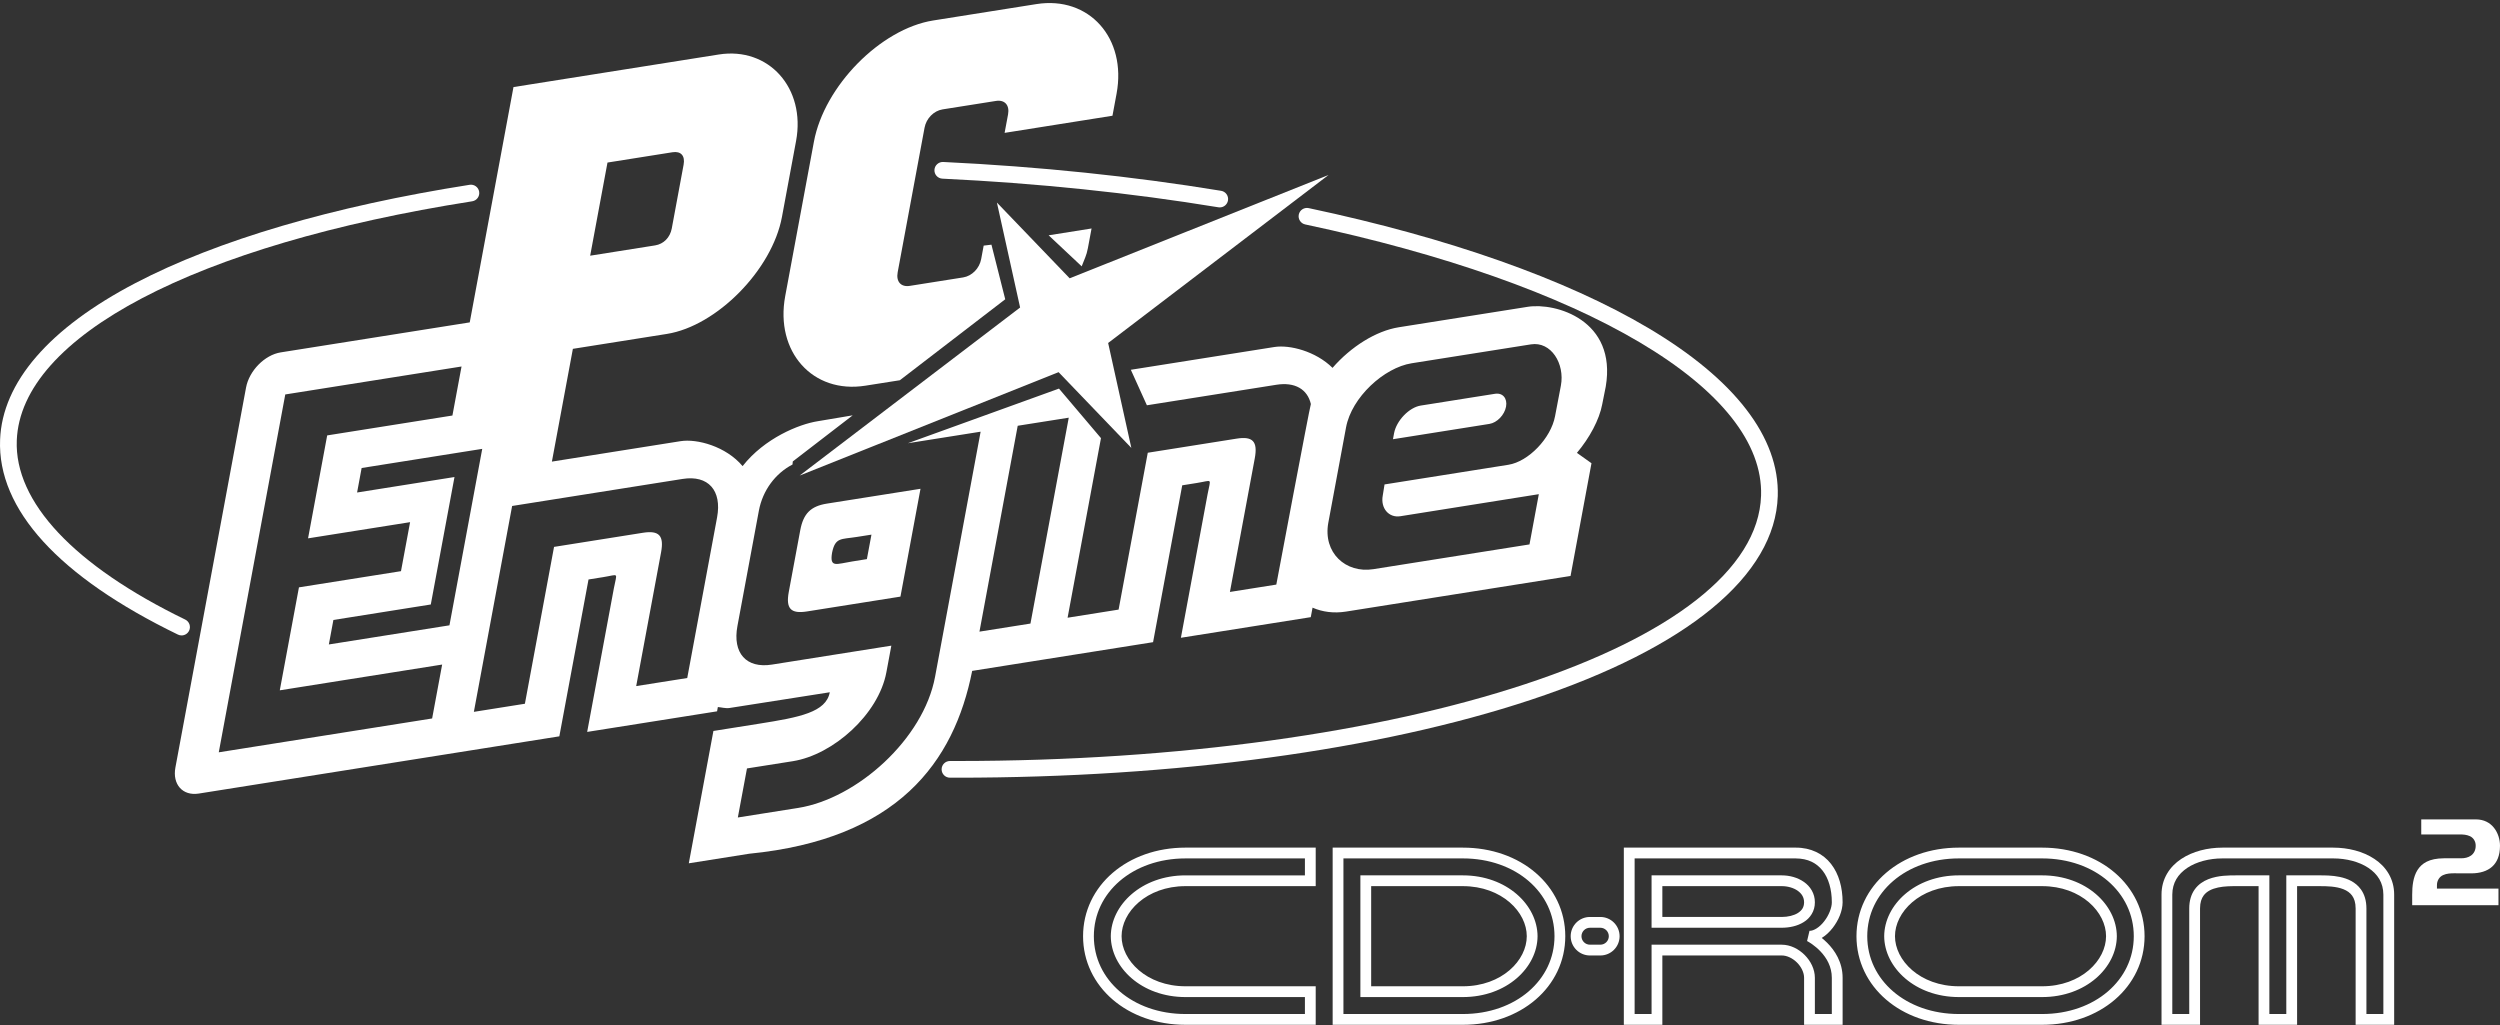 <svg clip-rule="evenodd" fill-rule="evenodd" stroke-linejoin="round" stroke-miterlimit="2" viewBox="0 0 600 246" xmlns="http://www.w3.org/2000/svg"><rect x="0" y="0" width="600" height="246" fill="#333333" stroke="none"/><g fill="#fff" fill-rule="nonzero"><path d="m43.576 152.504c-.294 0-.593-.066-.874-.203-28.583-13.874-43.342-30.045-42.681-46.772.538-13.77 11.775-26.77 32.495-37.599 19.66-10.273 47.39-18.425 80.195-23.579 1.094-.171 2.118.577 2.29 1.669.172 1.093-.575 2.117-1.669 2.29-66.449 10.436-108.332 32.422-109.305 57.378-.585 14.796 13.771 30.071 40.425 43.008.996.485 1.411 1.679.928 2.68-.347.712-1.061 1.128-1.804 1.128z"/><path d="m292.744 49.777c-.109 0-.217-.009-.328-.027-21.115-3.466-43.402-5.78-66.245-6.873-1.108-.052-1.96-.991-1.906-2.098.053-1.105 1.009-1.948 2.097-1.905 22.998 1.101 45.441 3.43 66.707 6.921 1.09.179 1.832 1.21 1.651 2.303-.163.982-1.011 1.679-1.976 1.679z"/><path d="m229.662 186.648c-.561 0-1.118 0-1.679-.002-1.107-.002-1.998-.902-1.995-2.01.003-1.104.895-1.996 2-1.996h.01c.549.001 1.113.001 1.667.001 107.248.002 191.876-27.876 192.993-63.704.392-12.537-9.68-25.258-29.133-36.781-19.367-11.478-47.127-21.261-80.272-28.29-1.082-.23-1.772-1.294-1.545-2.376.228-1.083 1.296-1.771 2.377-1.544 33.566 7.119 61.742 17.064 81.484 28.762 20.783 12.315 31.535 26.271 31.094 40.354-.592 19.053-21.64 36.423-59.266 48.9-36.379 12.061-85.236 18.686-137.735 18.686z"/><path d="m265.954 82.317 52.907-40.329-62.14 24.804-17.463-18.177 5.568 25.187-52.907 40.328 62.143-24.811 17.46 18.177z"/><path d="m199.696 132.659c.759-3.733 2.142-3.19 5.929-3.792l3.524-.555-1.097 5.877-3.525.563c-3.786.6-5.453 1.613-4.831-2.093zm-7.641-5.379-2.743 14.754c-.751 4.03.467 5.327 4.344 4.715l22.451-3.562 4.813-25.879-22.453 3.557c-3.879.614-5.667 2.387-6.412 6.415zm142.518-23.293-.262 1.427 23.158-3.677c1.828-.293 3.61-2.141 3.982-4.139.365-1.997-.809-3.381-2.639-3.089l-5.947.94-9.49 1.51-2.404.376c-2.782.445-5.834 3.617-6.398 6.652zm-162.476 66.732.188-1.029c.797.06 1.864.368 2.795.23l24.068-3.776c-.894 4.801-7.236 6.005-16.914 7.539l-11.016 1.749-5.906 31.761 14.471-2.293c35.632-3.517 49.188-21.933 53.539-43.886l43.416-6.891 6.996-37.645 3.531-.565c3.87-.613 3.299-1.314 2.556 2.707l-6.404 34.447 31.17-4.946.427-2.283c2.352 1.038 5.101 1.404 8.012.947l53.905-8.55 5.027-27.058-3.494-2.488c3.027-3.585 5.387-7.972 6.07-11.654l.85-4.267c2.688-15.96-12.026-20.198-18.74-19.131l-30.935 4.908c-5.478.87-11.511 4.687-15.9 9.745-4.06-4.02-10.326-5.583-13.97-5.004l-34.439 5.463 3.856 8.521 31.059-4.922c4.479-.714 7.472 1.075 8.293 4.621-.33.939-8.293 43.334-8.293 43.334l-11.136 1.767 5.971-32.095c.739-4.019-.476-5.318-4.343-4.703l-21.341 3.389-7.002 37.646-12.242 1.948 8.012-43.102-10.078-11.888-36.278 13.114 17.194-2.728.278-.038-10.933 58.819c-2.778 14.942-18.722 29.231-32.864 31.476l-14.472 2.294 2.194-11.772 11.009-1.741c9.677-1.541 20.573-11.226 22.452-21.355l1.187-6.373-28.666 4.546c-6.146.977-9.483-2.756-8.273-9.25l5.14-27.651c.909-4.914 3.975-8.994 8.078-11.115l.067-.737 14.382-11.068-8.402 1.412c-4.469.706-12.758 4.058-18.025 10.775-3.983-4.751-10.948-6.612-14.871-5.99l-30.897 4.908 5.035-27.065 22.542-3.576c11.999-1.901 25.277-15.397 27.636-28.073l3.389-18.237c2.359-12.684-6.56-22.656-18.56-20.753l-49.262 7.815-10.498 56.475-45.362 7.199c-3.84.609-7.575 4.396-8.326 8.452l-16.953 91.18c-.752 4.059 1.75 6.857 5.591 6.254l86.554-13.737 7.003-37.645 3.524-.563c3.877-.61 3.306-1.306 2.555 2.712l-6.402 34.436zm-64.229-20.641-28.944 4.592 1.09-5.877 23.376-3.716 5.688-30.59-23.376 3.715 1.089-5.881 28.944-4.594zm-1.751 9.415-2.405 12.938-51.208 8.124 15.961-85.887 42.304-6.71-2.187 11.767-30.057 4.773-4.591 24.706 24.489-3.885-2.186 11.761-24.489 3.885-4.598 24.712zm58.82 3.233-12.248 1.935 5.966-32.085c.752-4.022-.466-5.327-4.343-4.713l-21.34 3.39-6.995 37.645-12.248 1.946 9.182-49.409.285-.047 40.629-6.445c6.146-.977 9.482 2.749 8.273 9.249zm79.595-60.588 11.97-1.894-9.19 49.41-12.242 1.94 9.181-49.405zm74.271 23.287 4.25-22.858c1.348-7.228 9.116-14.329 15.735-15.381l28.636-4.538c4.825-.768 8.177 4.621 7.192 9.895l-1.403 7.356c-.987 5.275-6.374 10.881-11.195 11.647l-29.726 4.719-.428 2.668c-.564 3.033 1.45 5.404 4.231 4.96l33.225-5.29-2.24 12.057-37.48 5.942c-6.62 1.048-12.135-3.943-10.797-11.177zm-177.16-64.058 4.156-22.354 15.584-2.472c2.044-.324 3.089.842 2.682 2.997l-2.84 15.3c-.406 2.163-1.954 3.733-3.998 4.057z"/><path d="m241.256 71.827-3.308-13.104-1.866.225-.6 3.231c-.415 2.24-2.215 4.064-4.329 4.404l-12.806 2.028c-2.113.338-3.322-1.014-2.906-3.253l6.453-34.708c.414-2.231 2.215-4.058 4.326-4.396l12.809-2.028c2.113-.337 3.321 1.015 2.903 3.246l-.826 4.418 25.886-4.111.984-5.29c2.481-13.352-6.598-23.503-19.237-21.505l-24.765 3.931c-12.63 2.006-26.155 15.742-28.634 29.094l-6.89 37.06c-2.479 13.352 6.598 23.503 19.237 21.497l8.278-1.307z"/><path d="m259.605 63.922c.675-1.819 1.143-2.51 1.49-4.374l.879-4.712-10.302 1.638z"/><path d="m470.141 245.952c-6.935 0-13.064-2.254-17.481-6.053-4.42-3.792-7.112-9.163-7.107-15.207-.005-6.045 2.687-11.416 7.107-15.208 4.417-3.798 10.547-6.053 17.481-6.053h19.967v2.588h-19.967c-6.378 0-11.894 2.072-15.795 5.427-3.901 3.364-6.2 7.975-6.205 13.246.006 5.27 2.304 9.882 6.205 13.245 3.901 3.356 9.418 5.428 15.795 5.428h19.967c6.375 0 11.894-2.072 15.795-5.428 3.9-3.363 6.201-7.975 6.205-13.245-.005-5.271-2.305-9.882-6.205-13.246-3.902-3.355-9.42-5.427-15.795-5.427v-2.588c6.935 0 13.064 2.255 17.482 6.053 4.418 3.792 7.11 9.163 7.106 15.208.004 6.044-2.688 11.415-7.106 15.207-4.418 3.799-10.548 6.053-17.482 6.053zm0-6.656c-10.553 0-17.896-7.112-17.934-14.604.038-7.494 7.381-14.604 17.934-14.606h19.967c10.553.002 17.894 7.113 17.932 14.606-.038 7.493-7.379 14.604-17.932 14.604v-2.588c4.7-.001 8.551-1.575 11.219-3.867 2.671-2.296 4.129-5.292 4.126-8.149.004-2.858-1.455-5.854-4.126-8.15-2.668-2.291-6.518-3.867-11.219-3.868h-19.967c-4.701.001-8.552 1.577-11.22 3.868-2.671 2.296-4.129 5.292-4.126 8.15-.004 2.857 1.455 5.853 4.126 8.149 2.668 2.292 6.518 3.866 11.22 3.867h19.967v2.588z"/><path d="m315.77 245.952h-31.245c-6.935 0-13.064-2.255-17.482-6.053-4.418-3.792-7.111-9.163-7.106-15.207-.005-6.045 2.688-11.416 7.106-15.208 4.419-3.798 10.548-6.054 17.482-6.054h31.245v9.244h-31.245c-4.7.001-8.551 1.577-11.219 3.868-2.671 2.296-4.129 5.292-4.125 8.15-.004 2.857 1.454 5.852 4.125 8.149 2.669 2.292 6.519 3.866 11.219 3.867h29.95v1.295-1.295h1.295zm-47.04-34.506c-3.9 3.364-6.2 7.976-6.205 13.246.005 5.27 2.305 9.882 6.205 13.245 3.901 3.356 9.419 5.427 15.795 5.427h28.656v-4.067h-28.656c-10.554-.001-17.895-7.111-17.933-14.604.038-7.494 7.379-14.604 17.933-14.605h28.656v-4.068c-4.415 0-19.131 0-28.656 0-6.376-.001-11.894 2.072-15.795 5.426z"/><path d="m331.863 245.952h-12.026v-42.522h31.243v2.589c-7.543-.001-15.03-.001-20.631 0-3.639-.001-6.48-.001-8.025-.001v37.345c1.792.001 5.281.001 9.439.001 6.073-.001 13.561-.001 19.218 0 6.376-.001 11.894-2.072 15.795-5.428 3.901-3.363 6.201-7.975 6.204-13.245-.003-5.27-2.302-9.882-6.204-13.245-3.9-3.356-9.419-5.428-15.795-5.429v-2.587c6.935-.001 13.065 2.255 17.481 6.053 4.421 3.792 7.113 9.163 7.107 15.208.006 6.044-2.686 11.415-7.107 15.207-4.417 3.798-10.547 6.053-17.481 6.053-5.657.001-13.145.001-19.218.001zm-4.076-6.656h-1.294v-29.21h24.588c10.555.001 17.895 7.112 17.933 14.605-.038 7.494-7.378 14.604-17.933 14.605v-2.589c4.7 0 8.553-1.575 11.219-3.867 2.671-2.296 4.129-5.292 4.126-8.149.003-2.858-1.455-5.854-4.126-8.15-2.667-2.291-6.519-3.867-11.219-3.868h-22v24.034h22v2.589c-6.124 0-13.448 0-23.294 0z"/><path d="m432.982 245.952v-1.294c-.002 0-.002-6.656 0-9.983.008-1.224-.648-2.614-1.702-3.661-1.047-1.053-2.436-1.71-3.661-1.702h-28.655v16.639h-9.245v-42.522h41.228c3.663-.017 6.623 1.483 8.508 3.918 1.894 2.429 2.767 5.671 2.77 9.209-.018 2.088-.963 4.285-2.35 6.106-.748.957-1.638 1.832-2.658 2.444.414.334.857.72 1.302 1.165 1.807 1.802 3.707 4.621 3.707 8.403v11.277h-9.244zm6.655-2.587c0-1.534 0-4.43 0-8.69 0-2.697-1.254-4.767-2.666-6.281-1.405-1.502-2.942-2.372-3.229-2.521-.039-.02-.045-.023-.045-.023l.579-1.158-.579 1.158.579-2.452c1.013.035 2.452-.864 3.551-2.315 1.108-1.415 1.828-3.285 1.81-4.525.002-3.117-.787-5.79-2.222-7.614-1.442-1.816-3.474-2.907-6.468-2.924h-38.638v37.345h4.067v-16.638h31.244c2.102.009 4.041 1.017 5.491 2.458 1.443 1.45 2.449 3.389 2.458 5.492v8.689h4.068zm-12.017-20.707h-31.244v-12.572h31.244c1.902.004 3.8.513 5.321 1.577 1.517 1.044 2.643 2.779 2.628 4.894.024 2.118-1.148 3.813-2.683 4.747-1.537.96-3.413 1.349-5.266 1.354v-2.588c1.474.005 2.927-.345 3.886-.957.961-.637 1.454-1.347 1.476-2.556-.014-1.213-.553-2.065-1.531-2.777-.976-.694-2.405-1.109-3.831-1.106h-28.656v7.396h28.656z"/><path d="m381.585 229.313v-2.587l2.497-.001c1.122-.001 2.031-.91 2.033-2.032-.002-1.124-.911-2.033-2.033-2.035l-2.497.001c-1.122.001-2.03.91-2.033 2.034.003 1.122.911 2.031 2.033 2.032v2.588c-2.552 0-4.62-2.068-4.62-4.62 0-2.553 2.068-4.622 4.62-4.622h2.497c2.552 0 4.62 2.069 4.621 4.622-.001 2.552-2.069 4.62-4.621 4.62z"/><path d="m565.352 245.953v-27.917c-.003-1.453-.348-2.395-.846-3.09-.501-.691-1.205-1.178-2.084-1.531-1.752-.711-4.108-.748-5.758-.739l-5.362-.001v33.278h-9.244v-33.277h-5.361c-1.243-.003-2.869.006-4.352.322-1.497.317-2.752.918-3.491 1.949-.498.695-.842 1.637-.847 3.09v27.916h-9.244v-31.244c-.017-3.78 1.962-6.741 4.736-8.565 2.776-1.843 6.329-2.708 9.87-2.713h26.622c3.54.005 7.092.87 9.869 2.713 2.774 1.824 4.753 4.785 4.736 8.565v31.244zm6.656-2.588v-28.656c-.018-2.875-1.367-4.905-3.584-6.412-2.216-1.485-5.32-2.282-8.433-2.278h-26.622c-3.115-.004-6.219.793-8.434 2.278-2.218 1.506-3.567 3.536-3.584 6.412v28.656h4.068c-.002-4.531-.002-19.696 0-25.329-.005-1.875.482-3.428 1.336-4.604.852-1.18 2.019-1.942 3.221-2.421 2.408-.952 5.044-.916 6.72-.924h6.655v1.294-1.294h1.295v33.278h4.066v-33.278h7.952c1.251.001 3.056-.008 4.889.378 1.817.385 3.761 1.19 5.05 2.967.855 1.176 1.342 2.729 1.337 4.604v25.329z"/><path d="m580.194 208.819c-1.033 1.634-1.274 3.871-1.269 5.894v2.536h20.707v-3.986h-14.764v-.74c-.036-1.2.632-2.142 1.5-2.509.849-.387 1.798-.421 2.721-.427.535 0 1.058.018 1.532.018h2.477c2.098 0 3.815-.535 4.994-1.582 1.174-1.048 1.902-2.638 1.908-5.037.004-1.484-.478-3.104-1.435-4.306-.964-1.201-2.351-2.02-4.374-2.029h-13.089v3.615h9.292c.756.005 1.599.049 2.373.408.783.338 1.432 1.207 1.401 2.312.014 1.014-.437 1.873-1.131 2.353-.687.486-1.523.648-2.359.651h-4.148c-3.556.023-5.302 1.209-6.336 2.829z"/></g></svg>